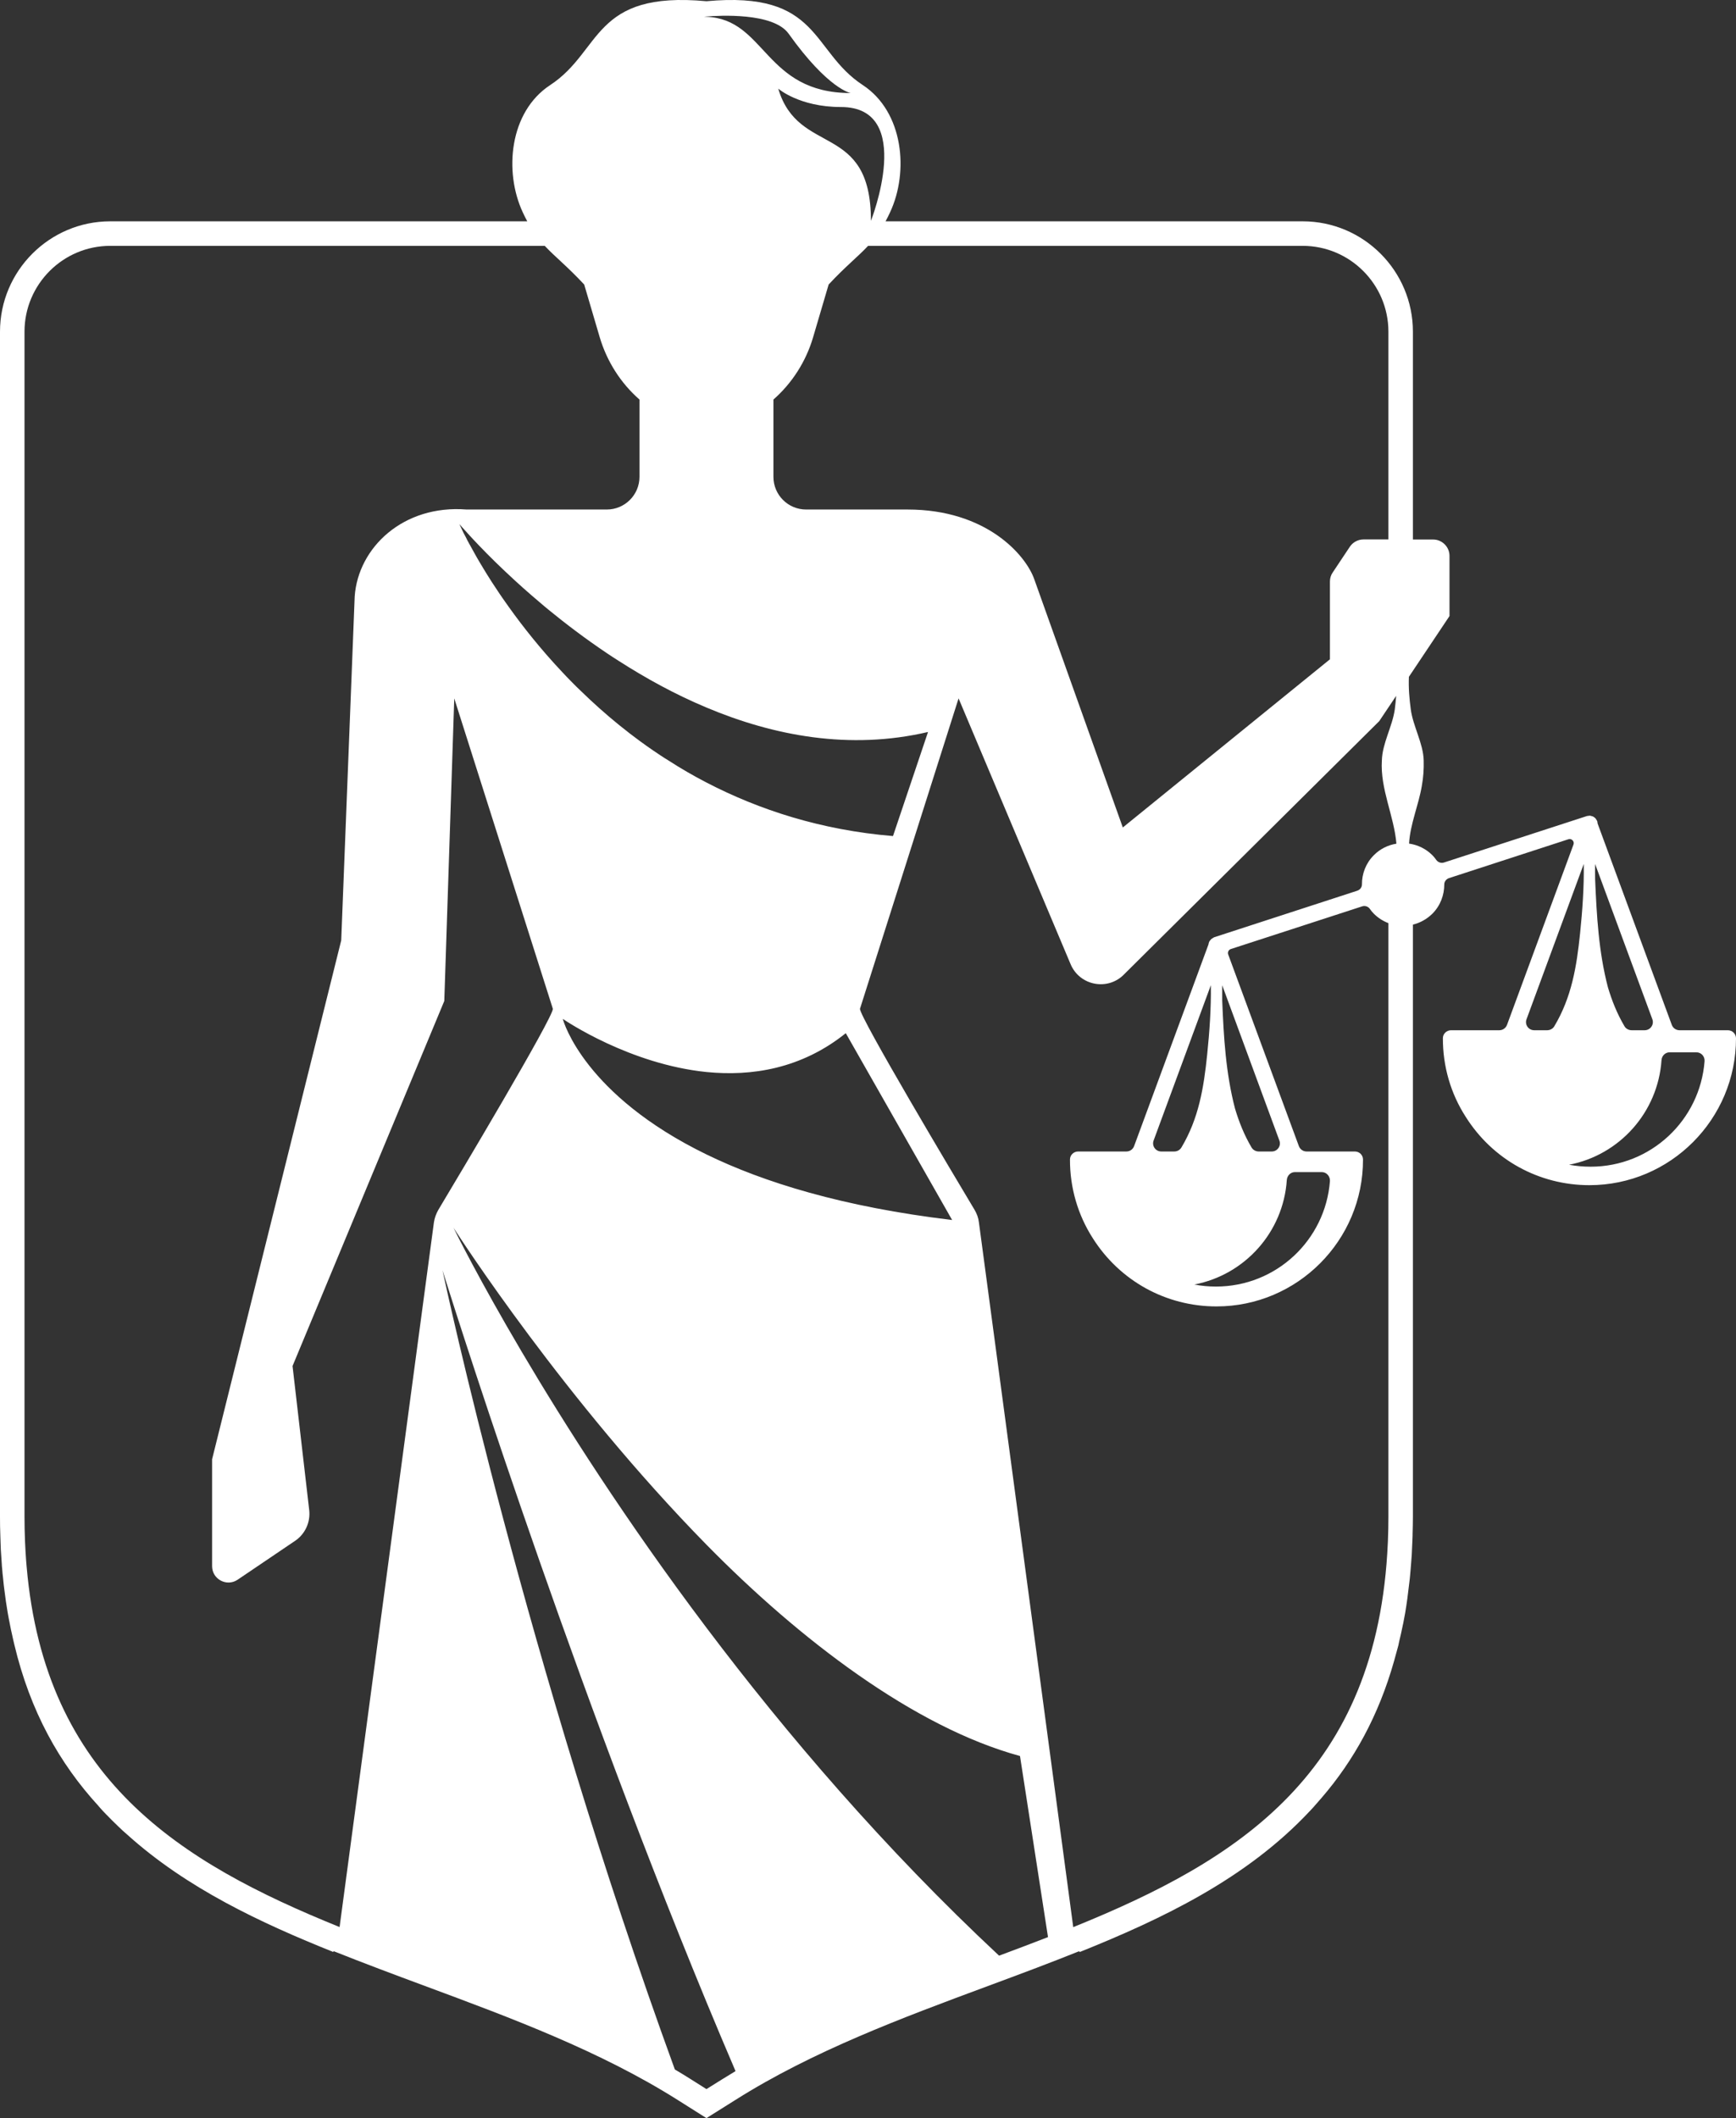 <svg width="610" height="744" viewBox="0 0 610 744" fill="none" xmlns="http://www.w3.org/2000/svg">
<rect x="0" y="0" width="610" height="744" fill="#333333" stroke="none"/>
<g clip-path="url(#clip0_299_76)">
<path d="M607.13 361.877H590.141C588.936 361.877 587.874 361.13 587.444 360.01L561.386 289.306C561.386 289.306 561.329 289.134 561.329 289.048C561.3 288.875 561.329 288.674 561.243 288.473C561.243 288.416 561.185 288.358 561.156 288.301C561.07 288.129 560.984 287.985 560.898 287.841C560.783 287.698 560.697 287.525 560.582 287.411C560.468 287.267 560.295 287.152 560.152 287.066C560.009 286.951 559.865 286.836 559.693 286.779C559.578 286.721 559.435 286.693 559.291 286.664C559.061 286.578 558.832 286.52 558.574 286.52C558.545 286.52 558.516 286.492 558.488 286.492C558.401 286.492 558.315 286.549 558.201 286.578C558.028 286.578 557.827 286.578 557.627 286.635L507.434 302.947C506.401 303.292 505.311 302.918 504.679 302.057C504.277 301.454 503.818 300.908 503.302 300.391C501.063 298.151 498.222 296.773 495.123 296.313C495.496 289.507 498.48 282.758 499.6 276.067C500.145 273.08 500.346 270.094 500.26 267.107C500.116 261.134 496.529 255.16 495.725 249.187C495.209 245.367 494.893 241.548 495.065 237.728L509.328 216.391V195.254C509.328 192.095 506.745 189.511 503.589 189.511H496.472V116.509C496.472 95.143 479.109 77.74 457.73 77.74H311.17C311.715 76.734 312.232 75.701 312.777 74.523C319.406 60.308 317.484 39.315 303.192 29.895C284.768 17.834 288.355 -3.303 248.236 0.431C208.088 -3.303 211.675 17.834 193.308 29.895C178.959 39.315 177.065 60.308 183.666 74.523C184.211 75.701 184.728 76.734 185.273 77.74H38.742C17.391 77.74 0 95.143 0 116.509V532.721C0 534.961 0.029 537.143 0.115 539.297C0.143 540.446 0.172 541.566 0.23 542.715C0.258 543.835 0.316 544.955 0.402 546.046C0.459 547.166 0.545 548.286 0.631 549.406C0.631 549.894 0.689 550.382 0.746 550.871C0.832 552.077 0.947 553.283 1.091 554.46C1.205 555.839 1.377 557.188 1.55 558.538C1.865 561.238 2.267 563.851 2.698 566.436C2.927 567.699 3.157 568.992 3.415 570.226C3.673 571.576 3.932 572.897 4.247 574.19C4.477 575.338 4.764 576.487 5.022 577.607C10.618 601.185 20.949 619.449 34.552 634.297C34.782 634.555 35.011 634.842 35.241 635.101C35.901 635.847 36.59 636.594 37.307 637.312C38.685 638.748 40.12 640.155 41.554 641.534C42.559 642.51 43.563 643.458 44.596 644.319C65.689 663.359 91.775 675.478 117.116 685.645L117.23 685.357C127.734 689.55 138.495 693.571 149.343 697.591C179.619 708.82 210.929 720.451 238.134 737.624L248.236 744L258.395 737.624C285.572 720.451 316.881 708.82 347.157 697.591C358.005 693.571 368.738 689.579 379.241 685.357L379.356 685.673C408.169 674.1 437.957 659.999 460.284 636.106C460.599 635.761 460.915 635.445 461.231 635.101C461.374 634.928 461.518 634.756 461.69 634.584C462.637 633.521 463.555 632.459 464.474 631.396C475.694 618.358 484.419 602.678 489.871 583.379C490.244 582.03 490.617 580.68 490.99 579.301C491.105 578.842 491.249 578.411 491.363 577.952C491.478 577.463 491.564 576.918 491.679 576.43C492.081 574.793 492.454 573.127 492.798 571.433C492.856 571.031 492.97 570.657 493.057 570.255C493.315 568.992 493.544 567.728 493.774 566.436C494.319 563.162 494.778 559.773 495.152 556.327C495.238 555.724 495.324 555.092 495.381 554.46C495.467 553.627 495.553 552.795 495.611 551.933C495.697 550.87 495.783 549.808 495.869 548.745C495.955 547.855 496.012 546.936 496.07 546.046C496.127 545.184 496.156 544.294 496.185 543.404C496.271 542.083 496.299 540.704 496.357 539.355V538.895C496.414 536.856 496.472 534.817 496.472 532.721V324.773C498.968 324.17 501.35 322.877 503.302 320.953C506.143 318.11 507.492 314.377 507.492 310.644C507.492 309.638 508.209 308.748 509.185 308.432L551.112 294.791C552.231 294.418 553.322 295.538 552.891 296.658L529.531 360.01C529.101 361.13 528.039 361.877 526.834 361.877H509.873C508.324 361.877 507.004 363.112 507.004 364.662C506.975 374.57 509.759 384.133 515.039 392.318C524.509 407.337 540.752 416.297 558.488 416.297C586.927 416.297 610.029 393.122 610 364.662C609.971 363.112 608.68 361.877 607.13 361.877ZM457.73 86.355C474.346 86.355 487.862 99.881 487.862 116.509V189.482H479.081C477.187 189.482 475.379 190.458 474.317 192.038L468.29 201.084C467.63 202.032 467.315 203.123 467.315 204.272V231.583L394.537 290.656L363.457 203.554C360.473 194.938 346.583 178.971 318.918 178.971H283.247C276.905 178.971 271.768 173.83 271.768 167.484V140.345C278.368 134.544 283.19 126.963 285.686 118.548L291.168 99.939C297.252 93.42 301.47 90.175 305.029 86.355H457.73ZM306.033 77.567C306.033 42.589 280.578 55.139 273.461 31.13C273.461 31.13 280.836 37.592 295.501 37.592C321.788 37.592 306.033 77.567 306.033 77.567ZM248.236 5.801C252.569 5.456 271.739 4.307 277.106 11.832C291.053 31.389 298.916 32.681 298.916 32.681C268.525 32.681 269.099 6.634 248.236 5.916C247.949 5.887 247.633 5.887 247.346 5.887C247.346 5.887 247.662 5.858 248.236 5.801ZM248.236 248.526C271.854 258.463 298.572 263.546 326.093 257.113L313.782 293.671C288.527 291.575 266.775 284.481 248.236 274.861C243.587 272.448 239.11 269.864 234.863 267.107C233.916 266.533 232.969 265.929 232.022 265.298C228.75 263.144 225.593 260.904 222.58 258.606C221.719 257.975 220.858 257.314 220.026 256.625C219.222 256.022 218.419 255.361 217.615 254.729C212.794 250.824 208.317 246.803 204.156 242.754C203.123 241.778 202.09 240.772 201.114 239.767C199.851 238.504 198.646 237.24 197.469 235.976C190.037 228.079 183.838 220.268 178.787 213.203C178.012 212.14 177.295 211.078 176.577 210.073C175.831 208.981 175.114 207.948 174.454 206.914C173.88 206.081 173.335 205.248 172.818 204.444C172.158 203.439 171.555 202.462 170.953 201.486C170.58 200.854 170.207 200.251 169.833 199.648C169.288 198.758 168.772 197.896 168.284 197.063C168.054 196.633 167.796 196.231 167.566 195.829C167.337 195.427 167.107 195.024 166.906 194.651C166.246 193.502 165.644 192.411 165.127 191.435C164.955 191.176 164.811 190.889 164.697 190.659L164.18 189.712C164.008 189.367 163.836 189.022 163.692 188.706C163.405 188.218 163.176 187.759 162.946 187.328C162.716 186.84 162.487 186.38 162.315 186.007C162.142 185.662 161.999 185.346 161.884 185.088C161.626 184.542 161.454 184.198 161.425 184.083C161.626 184.313 162.889 185.806 165.156 188.247C165.5 188.62 165.873 189.022 166.246 189.424C168.944 192.296 172.703 196.202 177.438 200.653C178.615 201.773 179.849 202.922 181.14 204.099C182.862 205.679 184.699 207.316 186.622 208.981C187.569 209.814 188.573 210.647 189.578 211.509C190.582 212.37 191.586 213.232 192.648 214.093C198.818 219.148 205.792 224.432 213.368 229.515C214.688 230.405 216.008 231.267 217.386 232.128C226.827 238.188 237.187 243.903 248.236 248.526ZM297.194 362.911L334.559 428.531C296.075 423.936 268.267 415.264 248.236 405.499C205.505 384.708 198.043 359.062 197.756 357.885C198.818 358.603 221.26 373.795 248.236 376.552C264.106 378.131 281.583 375.432 297.194 362.911ZM152.471 429.364L119.325 676.886C63.164 654.17 15.812 624.934 9.355 550.239C9.298 549.549 9.241 548.86 9.183 548.2C9.04 546.103 8.896 544.007 8.81 541.853C8.81 541.623 8.782 541.422 8.782 541.192C8.667 538.436 8.609 535.621 8.609 532.721V116.509C8.609 99.881 22.126 86.355 38.742 86.355H191.414C194.973 90.175 199.191 93.42 205.275 99.939L210.757 118.548C213.282 126.963 218.074 134.544 224.704 140.345V167.484C224.704 173.83 219.538 178.971 213.225 178.971H163.95C141.767 177.219 125.868 192.268 124.634 209.47L119.899 330.315L74.528 512.561V550.124C74.528 554.719 79.665 557.447 83.482 554.891L103.656 541.25C107.215 538.866 109.138 534.673 108.65 530.423L102.795 479.822L156.116 351.596L159.617 245.31L194.255 354.324C194.743 356.794 160.908 413.483 154.021 424.97C153.246 426.32 152.701 427.813 152.471 429.364ZM253.803 730.33L248.236 733.805L242.726 730.33C240.889 729.152 239.024 728.032 237.13 726.912C184.814 583.322 156.288 449.926 155.485 446.164C156.661 449.926 196.723 578.497 248.236 703.22C251.593 711.347 255.008 719.446 258.452 727.487C256.903 728.406 255.353 729.354 253.803 730.33ZM351.06 686.937C310.74 649.316 276.302 608.967 248.236 571.749C191.873 496.995 161.023 434.677 159.359 431.26C161.425 434.476 198.503 491.883 248.236 542.571C280.894 575.826 321.214 606.67 358.407 616.807L368.25 680.418C362.568 682.629 356.828 684.783 351.06 686.937ZM482.754 300.391C479.913 303.206 478.535 306.939 478.564 310.672C478.564 311.706 477.847 312.568 476.871 312.884L426.621 329.224C426.621 329.224 426.564 329.282 426.506 329.282C426.334 329.368 426.191 329.454 426.047 329.569C425.875 329.655 425.703 329.77 425.559 329.885C425.473 329.971 425.416 330.086 425.359 330.172C425.186 330.344 425.043 330.516 424.928 330.718C424.785 331.033 424.67 331.378 424.641 331.723L398.497 402.599C398.067 403.719 397.005 404.466 395.8 404.466H378.839C377.29 404.466 375.97 405.7 375.97 407.28C375.941 417.159 378.725 426.722 383.976 434.907C393.475 449.926 409.718 458.886 427.453 458.886C455.864 458.886 478.995 435.711 478.937 407.28C478.937 405.7 477.646 404.466 476.067 404.466H459.107C457.902 404.466 456.84 403.719 456.409 402.599L431.557 335.226C431.299 334.48 431.701 333.618 432.476 333.36L478.622 318.369C479.626 318.024 480.745 318.397 481.348 319.259C481.75 319.862 482.209 320.408 482.754 320.953C484.246 322.447 485.997 323.538 487.862 324.256V532.721C487.862 535.592 487.805 538.436 487.69 541.192C487.69 541.422 487.661 541.623 487.661 541.853C484.132 622.838 435.345 653.365 377.118 676.914L343.972 429.364C343.799 427.813 343.254 426.32 342.451 424.97C335.563 413.483 301.757 356.794 302.188 354.324L336.826 245.31L376.142 338.558C379.299 346.283 389.343 348.178 395.082 342.147L484.648 253.293L490.589 244.42C490.474 246.028 490.302 247.607 490.101 249.187C489.268 255.16 485.71 261.134 485.566 267.107C484.935 277.101 489.842 286.549 490.675 296.342C487.69 296.83 484.935 298.18 482.754 300.391ZM452.162 414.488C452.277 412.937 453.482 411.703 455.032 411.703H464.445C466.138 411.703 467.429 413.196 467.315 414.89C465.708 435.596 448.432 451.908 427.281 451.908C424.698 451.908 422.144 451.678 419.676 451.19C437.383 447.801 450.928 432.839 452.162 414.488ZM415.113 403.087C414.597 403.949 413.621 404.466 412.617 404.466H408.054C406.045 404.466 404.667 402.484 405.356 400.617L425.473 346.053C425.588 354.18 425.014 362.307 424.182 370.406C422.977 382.094 421.226 392.863 415.113 403.087ZM446.882 404.466H442.29C441.286 404.466 440.31 403.949 439.794 403.087C437.096 398.521 435.345 393.983 433.968 389.417C430.696 376.896 429.979 364.203 429.462 351.395C429.462 349.614 429.462 347.862 429.462 346.082L449.551 400.617C450.268 402.484 448.862 404.466 446.882 404.466ZM560.496 303.493L580.614 358.028C581.302 359.895 579.896 361.877 577.916 361.877H573.324C572.32 361.877 571.344 361.36 570.828 360.498C568.13 355.932 566.379 351.395 565.002 346.828C561.73 334.307 561.042 321.614 560.496 308.806C560.468 307.025 560.468 305.273 560.496 303.493ZM543.651 361.877H539.088C537.079 361.877 535.701 359.895 536.39 358.028L556.507 303.464C556.622 311.591 556.048 319.718 555.216 327.817C554.011 339.505 552.26 350.275 546.147 360.498C545.631 361.36 544.655 361.877 543.651 361.877ZM558.918 409.807C556.335 409.807 553.81 409.577 551.342 409.118C569.048 405.729 582.565 390.738 583.828 372.387C583.914 370.865 585.148 369.631 586.669 369.631H596.082C597.804 369.631 599.095 371.095 598.951 372.789C597.344 393.495 580.068 409.807 558.918 409.807Z" fill="white"/>
</g>
<defs>
<clipPath id="clip0_299_76">
<rect width="610" height="744" fill="white"/>
</clipPath>
</defs>
</svg>

